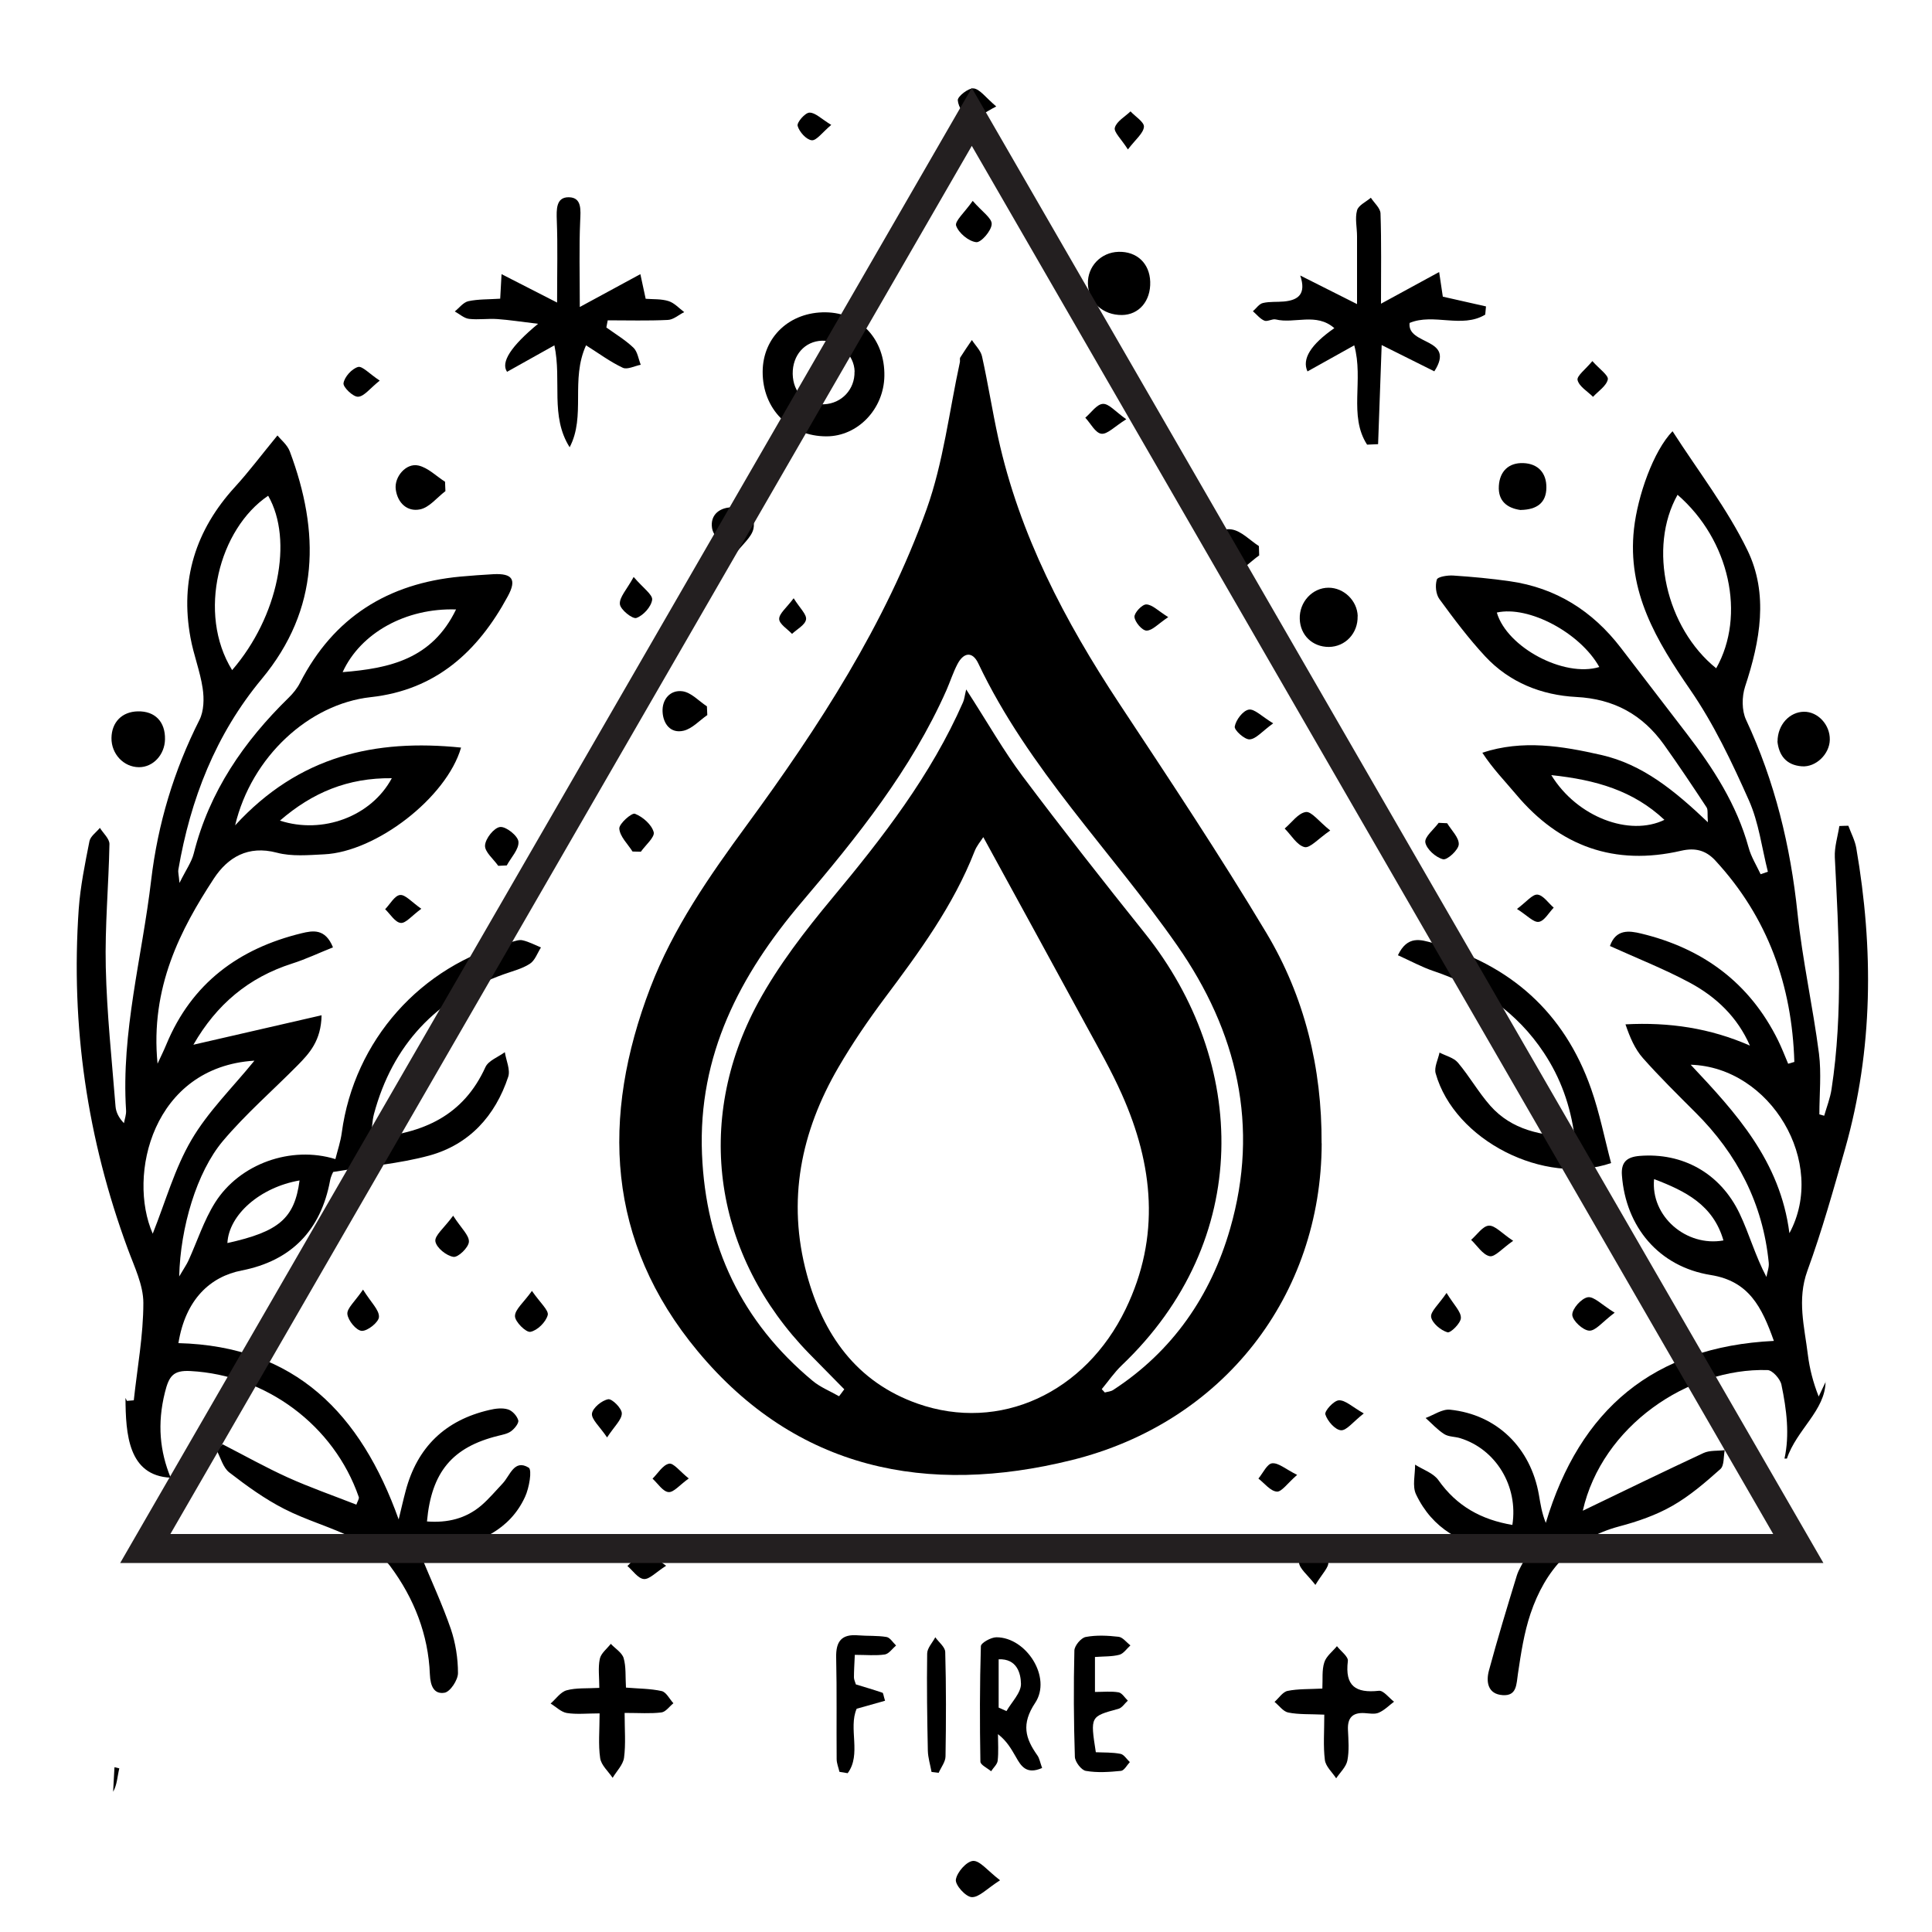 <?xml version="1.0" encoding="UTF-8"?>
<svg id="Layer_1" data-name="Layer 1" xmlns="http://www.w3.org/2000/svg" viewBox="0 0 200 200">
  <defs>
    <style>
      .cls-1 {
        stroke-width: 0px;
      }

      .cls-2 {
        fill: none;
        stroke: #231f20;
        stroke-miterlimit: 10;
        stroke-width: 3px;
      }
    </style>
  </defs>
  <g>
    <path class="cls-1" d="m17.67,152.98c-1.12-2.73-1.41-5.58-.6-8.83.42-1.69.85-2.32,2.65-2.22,7.83.42,14.85,5.61,17.42,13.04.06.17-.12.42-.25.79-2.42-.95-4.81-1.78-7.11-2.82-2.29-1.04-4.5-2.28-6.74-3.43-.2.21-.41.42-.61.63.42.78.66,1.79,1.31,2.29,1.8,1.39,3.66,2.74,5.68,3.77,2.32,1.19,4.89,1.89,7.22,3.06,1.41.71,2.88,1.69,3.8,2.93,2.42,3.27,3.9,7.02,4.06,11.13.05,1.25.45,2.09,1.52,1.91.59-.1,1.39-1.32,1.39-2.03,0-1.53-.25-3.12-.74-4.57-.87-2.52-2-4.95-3.17-7.77,1.03-.16,1.83-.23,2.61-.4,3.46-.76,6.64-2.03,8.24-5.5.43-.92.75-2.8.38-3.03-1.5-.91-1.92.81-2.69,1.63-.73.77-1.41,1.59-2.21,2.28-1.62,1.38-3.52,1.82-5.63,1.66.46-5.12,2.63-7.69,7.35-8.86.47-.12,1-.21,1.37-.49.35-.26.81-.83.73-1.12-.13-.46-.62-1-1.07-1.13-.58-.18-1.3-.09-1.92.06-4.56,1.05-7.47,3.84-8.67,8.39-.26.97-.48,1.96-.72,2.94-3.91-10.93-10.69-17.94-22.8-18.25.73-4.53,3.3-6.89,6.55-7.52,5.12-1,8.19-4.15,9.15-9.31.08-.45.31-.87.32-.89,3.56-.59,6.84-.85,9.96-1.7,4.13-1.14,6.82-4.1,8.16-8.15.24-.73-.22-1.7-.35-2.55-.69.51-1.7.87-2.01,1.55-2.27,4.99-6.39,6.89-11.85,7.31.11-.92.12-1.71.31-2.45,1.93-7.18,6.45-11.97,13.43-14.47.92-.33,1.91-.57,2.71-1.09.53-.34.78-1.11,1.15-1.69-.63-.26-1.24-.59-1.9-.74-.36-.09-.8.09-1.2.19-9.36,2.43-16.23,10.18-17.52,19.72-.12.92-.43,1.82-.66,2.74-4.6-1.42-9.92.48-12.46,4.51-1.16,1.85-1.84,3.99-2.75,5.99-.19.42-.47.81-.96,1.65.12-5.08,1.81-10.8,4.52-14.02,2.36-2.8,5.15-5.22,7.73-7.83,1.24-1.26,2.44-2.56,2.49-5.19-4.55,1.04-8.81,2.02-13.27,3.05,2.4-4.18,5.72-6.96,10.21-8.4,1.42-.45,2.78-1.1,4.24-1.68-.8-1.98-2.09-1.74-3.25-1.46-6.5,1.58-11.38,5.18-14,11.51-.28.68-.61,1.33-.91,1.99-.78-7.89,2.41-13.94,5.82-19.15,1.44-2.2,3.54-3.48,6.53-2.69,1.54.41,3.26.25,4.89.17,5.37-.25,12.67-5.85,14.18-11.05-8.89-.91-16.78.84-23.39,8.05,1.69-7.11,7.66-12.57,14.03-13.27,6.77-.74,11.11-4.74,14.19-10.43.96-1.76.47-2.4-1.48-2.3-1.14.06-2.29.15-3.43.25-7.49.7-13.12,4.21-16.59,10.99-.29.57-.71,1.09-1.17,1.54-4.65,4.54-8.22,9.72-9.83,16.12-.22.89-.8,1.69-1.48,3.06-.08-.89-.16-1.13-.12-1.36,1.25-7.3,3.86-14.01,8.64-19.76,6.01-7.24,6.02-15.21,2.9-23.55-.26-.69-.94-1.23-1.28-1.65-1.63,1.98-2.93,3.72-4.39,5.32-4.09,4.47-5.71,9.65-4.61,15.62.32,1.77,1,3.47,1.26,5.24.16,1.06.13,2.34-.33,3.26-2.65,5.24-4.31,10.76-5,16.58-.93,7.94-3.12,15.74-2.6,23.84.03.44-.14.89-.22,1.33-.53-.55-.82-1.13-.87-1.73-.38-4.8-.9-9.61-1.01-14.42-.1-4.24.3-8.5.38-12.75,0-.55-.64-1.11-.99-1.67-.37.46-.98.87-1.08,1.38-.46,2.33-.94,4.67-1.11,7.02-.84,12.09.88,23.82,5.08,35.19.67,1.83,1.61,3.73,1.61,5.59,0,3.36-.63,6.72-.99,10.08-.24.02-.47.04-.71.06-.05-.1-.1-.2-.15-.31.02,3.76.29,8.05,4.67,8.26Zm13.34-30.78c-.52,3.94-2.14,5.3-7.47,6.48.15-2.92,3.37-5.77,7.47-6.48Zm9.55-41.64c-2.12,3.96-7.17,5.83-11.58,4.39,3.36-2.91,7.03-4.44,11.58-4.39Zm6.65-17.47c-2.48,5.14-6.88,6.1-11.74,6.49,1.85-4.06,6.55-6.66,11.74-6.49Zm-19.45-11.77c2.64,4.6,1.04,12.53-3.73,18.05-3.65-5.89-1.35-14.63,3.73-18.05Zm-1.43,58.49c-2.26,2.78-4.79,5.25-6.51,8.19-1.74,2.96-2.68,6.38-4.01,9.71-2.65-6.04,0-17.25,10.52-17.91Z"/>
    <path class="cls-1" d="m136.82,118.35c-.03,15.72-10.12,28.91-25.92,32.81-14.89,3.68-28.43,1.03-38.67-11.28-9.46-11.37-10.04-24.22-4.91-37.63,2.36-6.17,6.11-11.55,9.98-16.83,7.47-10.19,14.33-20.76,18.62-32.7,1.74-4.87,2.34-10.14,3.45-15.24.03-.16-.04-.36.04-.48.38-.61.79-1.2,1.2-1.8.36.56.92,1.09,1.05,1.7.62,2.79,1.06,5.62,1.67,8.41,2.21,10.06,6.9,18.98,12.53,27.51,5.18,7.84,10.39,15.67,15.22,23.73,3.98,6.64,5.77,14.02,5.73,21.8Zm-35.03-31.69c-.26.41-.68.89-.9,1.46-2.2,5.63-5.73,10.43-9.31,15.21-1.71,2.29-3.33,4.66-4.77,7.13-3.91,6.7-5.36,13.82-3.29,21.45,1.7,6.28,5.15,11.16,11.46,13.39,8.52,3,17.36-1.11,21.55-9.79,3.62-7.49,2.87-14.92-.41-22.26-1.06-2.38-2.36-4.67-3.61-6.96-3.54-6.52-7.11-13.02-10.72-19.63Zm12.25,57.13c.11.12.22.24.33.36.28-.08.61-.1.85-.25,6.17-4.01,10.12-9.76,12.12-16.7,3.06-10.61.74-20.42-5.48-29.33-6.81-9.77-15.41-18.27-20.59-29.2-.61-1.28-1.52-1.13-2.15.07-.45.86-.75,1.8-1.14,2.7-3.66,8.25-9.24,15.19-15.02,21.99-6.37,7.51-10.71,15.8-10.29,26.03.39,9.54,4.12,17.38,11.45,23.48.8.67,1.82,1.07,2.74,1.6.18-.24.36-.48.54-.72-1.21-1.23-2.42-2.46-3.63-3.69-9.84-10.1-12-23.99-5.28-36.36,2.09-3.84,4.83-7.39,7.64-10.77,5.25-6.31,10.25-12.75,13.57-20.32.13-.3.16-.65.32-1.31,2.27,3.51,3.88,6.37,5.83,8.97,4.12,5.49,8.36,10.89,12.65,16.25,10.7,13.38,11.24,31.79-2.39,44.76-.77.74-1.38,1.64-2.07,2.47Z"/>
    <path class="cls-1" d="m189,143.03c-.24.51-.48,1.03-.73,1.54-.58-1.47-.94-2.88-1.12-4.32-.35-2.89-1.14-5.7-.05-8.7,1.51-4.14,2.7-8.4,3.91-12.65,2.91-10.27,2.95-20.67,1.15-31.12-.14-.79-.54-1.53-.82-2.3-.31,0-.62.02-.93.03-.17,1.08-.52,2.17-.47,3.24.4,8.01.88,16.02-.34,24-.14.93-.5,1.84-.76,2.75-.17-.05-.34-.09-.5-.14,0-2.1.22-4.23-.04-6.29-.63-4.86-1.71-9.66-2.22-14.52-.73-6.98-2.35-13.66-5.33-20.04-.45-.96-.44-2.39-.1-3.43,1.56-4.72,2.45-9.59.24-14.13-2.09-4.3-5.08-8.16-7.75-12.31-1.98,2.04-3.61,6.68-3.99,10.1-.73,6.53,2.33,11.59,5.84,16.69,2.43,3.53,4.3,7.48,6.05,11.41,1.03,2.3,1.34,4.92,1.97,7.4-.25.09-.5.17-.75.26-.43-.92-.99-1.81-1.25-2.78-1.22-4.43-3.65-8.19-6.4-11.77-2.28-2.97-4.55-5.94-6.83-8.9-2.92-3.8-6.7-6.2-11.48-6.88-1.94-.28-3.9-.46-5.86-.59-.58-.04-1.61.12-1.7.42-.19.6-.1,1.52.27,2.02,1.49,2.04,3.02,4.08,4.74,5.93,2.51,2.7,5.83,4.01,9.42,4.2,3.91.2,6.86,1.83,9.08,4.93,1.52,2.13,2.97,4.3,4.41,6.49.17.25.07.67.14,1.55-3.47-3.3-6.77-6-11.05-6.97-4.05-.92-8.13-1.6-12.3-.23,1.09,1.67,2.34,2.94,3.48,4.3,4.53,5.41,10.22,7.44,17.1,5.85,1.47-.34,2.56-.04,3.53,1,5.46,5.91,7.95,12.95,8.19,20.86-.21.06-.42.12-.64.19-.34-.8-.65-1.62-1.04-2.41-2.94-5.97-7.79-9.53-14.18-11.07-1.24-.3-2.61-.48-3.23,1.29,2.85,1.29,5.65,2.39,8.29,3.81,2.71,1.46,4.91,3.55,6.2,6.5-4.12-1.81-8.35-2.44-12.88-2.2.46,1.36.98,2.56,1.8,3.49,1.73,1.95,3.6,3.79,5.45,5.64,4.33,4.31,6.98,9.44,7.58,15.55.05.48-.16.98-.24,1.47-1.16-2.19-1.78-4.47-2.78-6.57-2.01-4.2-5.92-6.32-10.35-5.96-1.32.11-1.93.64-1.83,2,.39,5.34,3.82,9.47,9.2,10.33,3.94.63,5.28,3.3,6.53,6.82-12.46.61-20.09,7.09-23.61,18.84-.42-1.04-.55-1.97-.71-2.89-.85-4.89-4.35-8.33-9.21-8.83-.8-.08-1.68.55-2.52.86.64.57,1.22,1.22,1.93,1.67.46.29,1.11.25,1.65.42,3.67,1.13,6.03,4.94,5.4,8.98-3.2-.54-5.75-1.93-7.66-4.64-.52-.73-1.59-1.08-2.41-1.6.01,1.03-.31,2.23.1,3.08,1.69,3.55,4.76,5.25,8.57,5.73.92.12,1.84.21,3.02.35-.52,1.03-.95,1.64-1.16,2.32-1,3.26-1.99,6.52-2.88,9.81-.33,1.2-.12,2.47,1.42,2.57,1.48.1,1.41-1.13,1.58-2.24.31-2.09.63-4.21,1.3-6.2,1.52-4.51,4.38-7.75,9.19-9.03,1.89-.5,3.8-1.16,5.48-2.12,1.81-1.03,3.42-2.42,4.98-3.81.41-.36.32-1.29.45-1.96-.73.09-1.54,0-2.18.29-4.08,1.9-8.13,3.87-12.51,5.98,1.98-8.74,10.9-14.81,19.13-14.56.51.02,1.3.91,1.43,1.5.55,2.63.86,5.22.32,7.66.08,0,.15,0,.25,0,1-2.99,3.98-4.99,4-7.97Zm-11.34-73.85c-5.19-4.18-7.09-12.47-4-17.96,5.4,4.68,7.09,12.49,4,17.96Zm-22.71-5.77c3.3-.74,8.63,2.09,10.61,5.64-3.65,1.11-9.56-2.03-10.61-5.64Zm5.64,16.83c4.64.49,8.49,1.61,11.71,4.63-3.6,1.75-9.04-.27-11.71-4.63Zm10.64,41.82c3.26,1.24,6.12,2.68,7.18,6.35-3.84.69-7.55-2.49-7.18-6.35Zm3.79-11.84c8.27.25,14.16,10.14,10.22,17.44-.96-7.5-5.55-12.47-10.22-17.44Z"/>
    <path class="cls-1" d="m11.85,182.94c.17.04.33.08.5.12-.2.82-.23,1.73-.64,2.42m-25.43-31.3"/>
    <path class="cls-1" d="m60.67,35.74c-1.64,3.6,0,7.31-1.7,10.56-2.04-3.23-.8-6.88-1.58-10.55-1.75.98-3.33,1.87-4.9,2.74q-1.01-1.48,3.21-4.97c-1.68-.2-2.94-.4-4.21-.49-.97-.07-1.97.09-2.93-.02-.52-.06-.99-.5-1.48-.77.46-.37.88-.94,1.4-1.06,1.02-.22,2.1-.18,3.3-.26.05-.81.09-1.55.14-2.54,1.91.98,3.61,1.85,5.75,2.94,0-3.32.07-5.91-.03-8.49-.04-1.15-.09-2.44,1.26-2.41,1.35.03,1.21,1.32,1.16,2.47-.12,2.75-.04,5.52-.04,8.89,2.27-1.24,4.14-2.25,6.27-3.4.21.97.37,1.69.55,2.55.77.06,1.61,0,2.37.24.6.19,1.09.74,1.62,1.14-.57.28-1.12.79-1.7.81-2.07.1-4.14.04-6.22.04-.05.25-.09.49-.14.74.94.68,1.96,1.29,2.8,2.09.43.41.52,1.17.76,1.77-.63.12-1.39.53-1.86.31-1.3-.61-2.48-1.49-3.8-2.32Z"/>
    <path class="cls-1" d="m134.58,28.51c1.94.98,3.57,1.79,5.9,2.97,0-2.73,0-4.88,0-7.02,0-.9-.23-1.85,0-2.68.14-.53.93-.88,1.43-1.31.35.54.98,1.07,1,1.62.1,2.98.05,5.96.05,9.35,2.07-1.13,3.94-2.15,6.02-3.28.16,1.09.28,1.86.38,2.55,1.54.35,3,.68,4.47,1.01-.03.28-.06.56-.08.85-2.41,1.46-5.35-.18-7.83.86-.28,2.35,4.82,1.51,2.56,5.01-1.69-.84-3.33-1.66-5.45-2.72-.13,3.62-.25,6.94-.37,10.26l-1.14.05c-1.94-3-.33-6.69-1.33-10.28-1.72.96-3.28,1.83-4.84,2.7q-.89-1.93,2.78-4.48c-1.87-1.64-4.11-.43-6.06-.9-.37-.09-.87.26-1.19.12-.45-.19-.79-.64-1.18-.97.34-.29.64-.76,1.03-.85.7-.17,1.46-.09,2.2-.16,1.45-.14,2.32-.76,1.67-2.69Z"/>
    <path class="cls-1" d="m144.71,98.89c.99-2.09,2.38-1.61,3.58-1.28,8.04,2.23,13.64,7.18,16.42,15.1.88,2.5,1.39,5.13,2.07,7.69-6.91,2.37-16.21-2.35-18.16-9.28-.18-.63.25-1.44.4-2.16.64.34,1.47.53,1.9,1.04,1.2,1.42,2.13,3.08,3.36,4.47,2.22,2.5,5.22,3.1,8.73,3.25-.44-3.32-1.48-6.16-3.19-8.74-2.77-4.18-6.68-6.86-11.4-8.45-1.25-.42-2.43-1.07-3.7-1.64Z"/>
    <path class="cls-1" d="m85.48,32.33c3.59.05,6.14,2.82,6.07,6.6-.06,3.42-2.75,6.23-5.98,6.24-3.83.01-6.64-2.83-6.62-6.7.02-3.58,2.8-6.19,6.53-6.14Zm2.99,6.14c-.03-1.73-1.63-3.24-3.37-3.2-1.79.05-3.07,1.5-3.04,3.44.04,1.96,1.35,3.23,3.26,3.14,1.82-.09,3.18-1.55,3.14-3.38Z"/>
    <path class="cls-1" d="m64.66,177.3c0,1.77.13,3.23-.06,4.66-.1.73-.77,1.39-1.18,2.08-.45-.67-1.18-1.3-1.29-2.03-.21-1.42-.06-2.88-.06-4.64-1.33,0-2.38.12-3.39-.04-.6-.1-1.12-.64-1.68-.98.55-.48,1.03-1.2,1.66-1.37.98-.27,2.07-.18,3.38-.25,0-1.11-.14-2.09.05-3,.12-.58.74-1.05,1.14-1.56.46.49,1.16.91,1.33,1.48.26.9.17,1.91.24,3.05,1.31.11,2.54.1,3.7.36.47.11.81.82,1.21,1.26-.41.33-.8.9-1.24.95-1.12.14-2.26.05-3.83.05Z"/>
    <path class="cls-1" d="m107.86,183.03c-1.62.7-2.17-.22-2.7-1.16-.47-.81-.92-1.63-1.85-2.35,0,.92.07,1.84-.03,2.74-.04.39-.45.73-.68,1.1-.39-.33-1.1-.66-1.11-.99-.07-3.99-.07-7.98.05-11.96.01-.34,1.05-.92,1.61-.92,3.09,0,5.76,4.16,4.01,6.79-1.46,2.2-1.02,3.67.23,5.44.22.31.28.73.49,1.3Zm-4.48-6.26c.27.12.54.24.81.36.54-.94,1.52-1.9,1.5-2.83-.02-1.07-.41-2.61-2.31-2.53v5Z"/>
    <path class="cls-1" d="m137.11,177.5c-1.51-.07-2.66,0-3.75-.22-.52-.1-.95-.72-1.42-1.1.45-.4.85-1.04,1.36-1.14,1.09-.22,2.24-.17,3.59-.24.05-.98-.06-1.9.2-2.71.2-.64.86-1.13,1.31-1.68.4.52,1.19,1.08,1.13,1.54-.32,2.59.81,3.34,3.21,3.08.48-.05,1.04.73,1.57,1.13-.52.39-1,.89-1.59,1.14-.41.18-.96.07-1.45.04-1.25-.08-1.79.48-1.73,1.74.05,1.06.14,2.15-.06,3.17-.13.66-.75,1.23-1.16,1.84-.41-.63-1.09-1.23-1.17-1.9-.18-1.43-.06-2.91-.06-4.68Z"/>
    <path class="cls-1" d="m113.35,171.54v3.61c.87,0,1.68-.09,2.44.04.36.06.65.56.96.86-.32.29-.6.75-.98.85-2.91.79-2.91.77-2.33,4.49.82.04,1.71,0,2.56.17.36.07.64.56.96.85-.3.32-.58.87-.91.91-1.21.12-2.47.21-3.65,0-.46-.08-1.11-.93-1.13-1.45-.12-3.67-.14-7.34-.05-11.01.01-.5.69-1.31,1.17-1.4,1.1-.21,2.28-.15,3.41-.02.43.05.81.58,1.22.89-.38.34-.71.85-1.14.97-.76.2-1.58.16-2.53.23Z"/>
    <path class="cls-1" d="m88.49,171.3c-.05,1.05-.09,1.69-.09,2.34,0,.23.12.46.2.73.92.28,1.84.55,2.75.86.09.03.1.29.27.83-.94.26-1.87.53-2.94.83-.88,2.02.52,4.73-.93,6.67-.28-.05-.57-.1-.85-.14-.1-.44-.29-.88-.29-1.32-.03-3.51.03-7.02-.05-10.52-.04-1.68.57-2.44,2.28-2.29.97.08,1.97.01,2.93.17.37.06.66.57.99.88-.38.32-.74.86-1.16.93-.94.14-1.91.04-3.08.04Z"/>
    <path class="cls-1" d="m116.15,32.61c-1.99.02-3.48-1.35-3.53-3.24-.05-1.79,1.35-3.25,3.16-3.3,1.9-.06,3.23,1.19,3.29,3.1.06,1.99-1.16,3.42-2.93,3.44Z"/>
    <path class="cls-1" d="m140.54,63.78c.05,1.77-1.27,3.18-2.99,3.19-1.68,0-2.95-1.21-3-2.9-.06-1.75,1.31-3.23,2.98-3.23,1.59,0,2.97,1.34,3.02,2.94Z"/>
    <path class="cls-1" d="m96.43,183.42c-.13-.73-.36-1.45-.38-2.18-.07-3.35-.12-6.71-.07-10.06,0-.57.55-1.13.84-1.69.36.51,1.01,1,1.03,1.52.1,3.6.09,7.2.03,10.8,0,.57-.46,1.14-.71,1.71-.25-.03-.49-.06-.74-.09Z"/>
    <path class="cls-1" d="m11.54,76.4c.02-1.64,1.09-2.73,2.73-2.76,1.77-.04,2.85,1.07,2.81,2.9-.03,1.6-1.24,2.89-2.7,2.88-1.58-.01-2.86-1.37-2.84-3.02Z"/>
    <path class="cls-1" d="m184.01,76.75c.01-1.74,1.25-3.05,2.73-3.07,1.45-.02,2.72,1.36,2.68,2.91-.03,1.47-1.43,2.84-2.88,2.74-1.67-.12-2.39-1.18-2.54-2.57Z"/>
    <path class="cls-1" d="m157.44,52.8c-1.38-.18-2.38-.9-2.28-2.5.09-1.51,1.02-2.42,2.54-2.36,1.52.06,2.4,1.02,2.38,2.54-.01,1.6-1.02,2.28-2.65,2.31Z"/>
    <path class="cls-1" d="m46.1,50.85c-.87.66-1.66,1.69-2.62,1.88-1.3.27-2.32-.64-2.51-2.06-.18-1.3,1.07-2.77,2.34-2.48.99.22,1.84,1.09,2.76,1.68.01.33.02.66.04.98Z"/>
    <path class="cls-1" d="m130.36,57.49c-.9.62-1.73,1.61-2.7,1.79-1.49.27-2.16-1-2.21-2.32-.05-1.3.78-2.37,2.07-2.15,1,.17,1.87,1.12,2.8,1.72.01.32.02.64.03.96Z"/>
    <path class="cls-1" d="m75.84,57.66c-1-1.35-2-2.11-2.13-3-.22-1.41.86-2.21,2.28-2.14,1.31.07,2.26.95,2.01,2.2-.18.89-1.15,1.63-2.16,2.94Z"/>
    <path class="cls-1" d="m73.21,74.03c-.81.56-1.54,1.39-2.43,1.61-1.36.33-2.13-.71-2.19-1.95-.07-1.29.79-2.3,2.06-2.13.9.12,1.69,1.01,2.53,1.56l.04.91Z"/>
    <path class="cls-1" d="m137.71,85.97c-1.26.86-2.1,1.86-2.67,1.72-.79-.2-1.37-1.24-2.05-1.92.72-.61,1.4-1.6,2.19-1.71.59-.08,1.34.97,2.52,1.91Z"/>
    <path class="cls-1" d="m103.52,194.65c-1.37.87-2.17,1.78-2.93,1.74-.62-.03-1.72-1.25-1.64-1.81.11-.76,1.1-1.89,1.78-1.94.71-.04,1.49,1,2.79,2Z"/>
    <path class="cls-1" d="m65.48,88.15c-.5-.79-1.31-1.55-1.37-2.37-.04-.5,1.29-1.67,1.62-1.54.81.32,1.72,1.11,1.94,1.9.14.51-.85,1.35-1.33,2.03l-.84-.02Z"/>
    <path class="cls-1" d="m51.57,89.62c-.49-.7-1.4-1.43-1.36-2.1.04-.71.93-1.84,1.56-1.91.61-.07,1.85.92,1.9,1.52.07.78-.77,1.64-1.21,2.46-.29.01-.59.02-.88.04Z"/>
    <path class="cls-1" d="m167.15,135.89c-1.26.94-1.97,1.89-2.63,1.86-.65-.03-1.74-1.04-1.76-1.64-.01-.64.95-1.71,1.61-1.82.64-.1,1.44.78,2.78,1.6Z"/>
    <path class="cls-1" d="m100.7,20.8c.96,1.11,1.99,1.78,1.96,2.4-.03.69-1.1,1.92-1.6,1.87-.79-.09-1.81-.94-2.08-1.7-.17-.47.87-1.37,1.71-2.57Z"/>
    <path class="cls-1" d="m55.07,133.64c.85,1.23,1.76,2.01,1.63,2.5-.2.73-1.07,1.59-1.79,1.73-.45.09-1.59-1.03-1.6-1.62-.01-.69.88-1.39,1.76-2.62Z"/>
    <path class="cls-1" d="m65.59,59.72c.99,1.16,1.99,1.84,1.92,2.37-.1.73-.92,1.63-1.63,1.88-.4.14-1.66-.86-1.71-1.43-.07-.71.71-1.5,1.43-2.82Z"/>
    <path class="cls-1" d="m149.81,85.22c.44.73,1.24,1.49,1.2,2.19-.03.58-1.2,1.65-1.63,1.54-.75-.19-1.7-1.04-1.83-1.74-.1-.58.88-1.35,1.38-2.03.29.01.58.03.87.04Z"/>
    <path class="cls-1" d="m46.91,125.85c.84,1.31,1.67,2.03,1.63,2.7-.03.59-1.12,1.64-1.6,1.56-.73-.11-1.77-.95-1.87-1.61-.09-.6.89-1.36,1.84-2.65Z"/>
    <path class="cls-1" d="m37.58,133.5c.84,1.35,1.68,2.1,1.65,2.83-.02.54-1.18,1.47-1.78,1.44-.57-.03-1.42-1.07-1.49-1.74-.06-.59.77-1.28,1.62-2.53Z"/>
    <path class="cls-1" d="m156.64,128.45c-1.14.79-1.89,1.7-2.43,1.59-.72-.15-1.29-1.09-1.92-1.69.61-.53,1.2-1.43,1.83-1.47.65-.04,1.34.79,2.51,1.56Z"/>
    <path class="cls-1" d="m116.59,43.4c-1.22.76-1.96,1.58-2.58,1.5-.62-.08-1.11-1.07-1.66-1.66.6-.51,1.19-1.4,1.82-1.43.62-.04,1.29.8,2.42,1.59Z"/>
    <path class="cls-1" d="m141.19,146.31c-1.13.88-1.8,1.8-2.38,1.75-.61-.05-1.4-.96-1.61-1.64-.11-.35.88-1.44,1.4-1.46.67-.03,1.37.67,2.58,1.36Z"/>
    <path class="cls-1" d="m131.8,74.88c-1.15.83-1.77,1.62-2.44,1.66-.52.03-1.61-.96-1.54-1.33.12-.68.84-1.64,1.45-1.75.58-.11,1.34.7,2.53,1.42Z"/>
    <path class="cls-1" d="m103.13,11.02c-1.31.66-2.14,1.42-2.68,1.25-.61-.19-1.25-1.19-1.3-1.89-.03-.4,1.12-1.29,1.64-1.23.65.08,1.22.92,2.34,1.87Z"/>
    <path class="cls-1" d="m149.75,133.85c.77,1.25,1.5,1.93,1.48,2.58-.01.55-1.08,1.59-1.39,1.49-.7-.21-1.58-.95-1.69-1.58-.09-.56.77-1.28,1.6-2.5Z"/>
    <path class="cls-1" d="m134.28,152.68c-1.02.88-1.61,1.78-2.11,1.73-.67-.06-1.27-.86-1.9-1.35.47-.56.9-1.53,1.42-1.58.66-.07,1.4.61,2.59,1.2Z"/>
    <path class="cls-1" d="m62.85,148.81c-.8-1.18-1.64-1.89-1.57-2.48.08-.59,1.02-1.36,1.68-1.48.4-.07,1.41.94,1.41,1.46,0,.66-.76,1.32-1.53,2.5Z"/>
    <path class="cls-1" d="m116.76,15.47c-.69-1.09-1.49-1.81-1.35-2.26.19-.66,1.05-1.13,1.62-1.68.5.54,1.43,1.11,1.39,1.6-.06.67-.85,1.28-1.66,2.34Z"/>
    <path class="cls-1" d="m39.31,39.4c-1.01.8-1.61,1.64-2.24,1.67-.51.03-1.57-.99-1.51-1.4.1-.65.85-1.49,1.5-1.68.44-.13,1.17.7,2.25,1.41Z"/>
    <path class="cls-1" d="m164.84,37.38c.74.83,1.69,1.48,1.6,1.9-.15.68-.99,1.21-1.53,1.8-.57-.57-1.43-1.06-1.6-1.73-.11-.43.82-1.11,1.53-1.97Z"/>
    <path class="cls-1" d="m136.17,164.07c-.83-1.07-1.65-1.67-1.7-2.33-.04-.48.94-1.43,1.47-1.44.55,0,1.44.81,1.56,1.4.1.52-.64,1.22-1.33,2.37Z"/>
    <path class="cls-1" d="m68.95,162.09c-1.07.68-1.72,1.42-2.3,1.37-.6-.05-1.14-.87-1.7-1.35.59-.53,1.13-1.37,1.8-1.48.5-.09,1.17.74,2.21,1.46Z"/>
    <path class="cls-1" d="m71.3,153.05c-.94.67-1.56,1.46-2.1,1.41-.59-.06-1.1-.89-1.65-1.39.56-.55,1.06-1.42,1.71-1.55.46-.1,1.12.8,2.04,1.53Z"/>
    <path class="cls-1" d="m157.03,94.1c.99-.74,1.6-1.53,2.12-1.49.6.05,1.13.87,1.69,1.35-.51.52-.97,1.39-1.55,1.47-.54.08-1.2-.67-2.26-1.34Z"/>
    <path class="cls-1" d="m43.61,94.08c-.99.72-1.61,1.52-2.13,1.46-.58-.06-1.08-.91-1.61-1.42.51-.52.98-1.41,1.54-1.47.55-.06,1.19.72,2.21,1.43Z"/>
    <path class="cls-1" d="m82.16,61.93c.64,1.03,1.37,1.68,1.28,2.2-.09.56-.93,1-1.45,1.49-.48-.51-1.32-1.02-1.33-1.54-.01-.56.75-1.15,1.5-2.15Z"/>
    <path class="cls-1" d="m86.05,12.93c-.93.78-1.53,1.64-2.02,1.59-.56-.06-1.29-.87-1.46-1.49-.1-.35.77-1.36,1.22-1.37.6-.02,1.22.64,2.26,1.27Z"/>
    <path class="cls-1" d="m102.78,160.08c-1.1.74-1.69,1.44-2.3,1.45-.47.01-1.31-.82-1.33-1.31-.02-.48.76-1.37,1.23-1.39.6-.04,1.25.61,2.39,1.25Z"/>
    <path class="cls-1" d="m120.94,63.88c-1.05.7-1.65,1.4-2.25,1.4-.45,0-1.2-.87-1.25-1.41-.04-.42.79-1.31,1.22-1.3.62.01,1.22.66,2.27,1.31Z"/>
  </g>
  <polygon class="cls-2" points="100.6 12.1 15.04 160.3 186.16 160.3 100.6 12.1"/>
</svg>